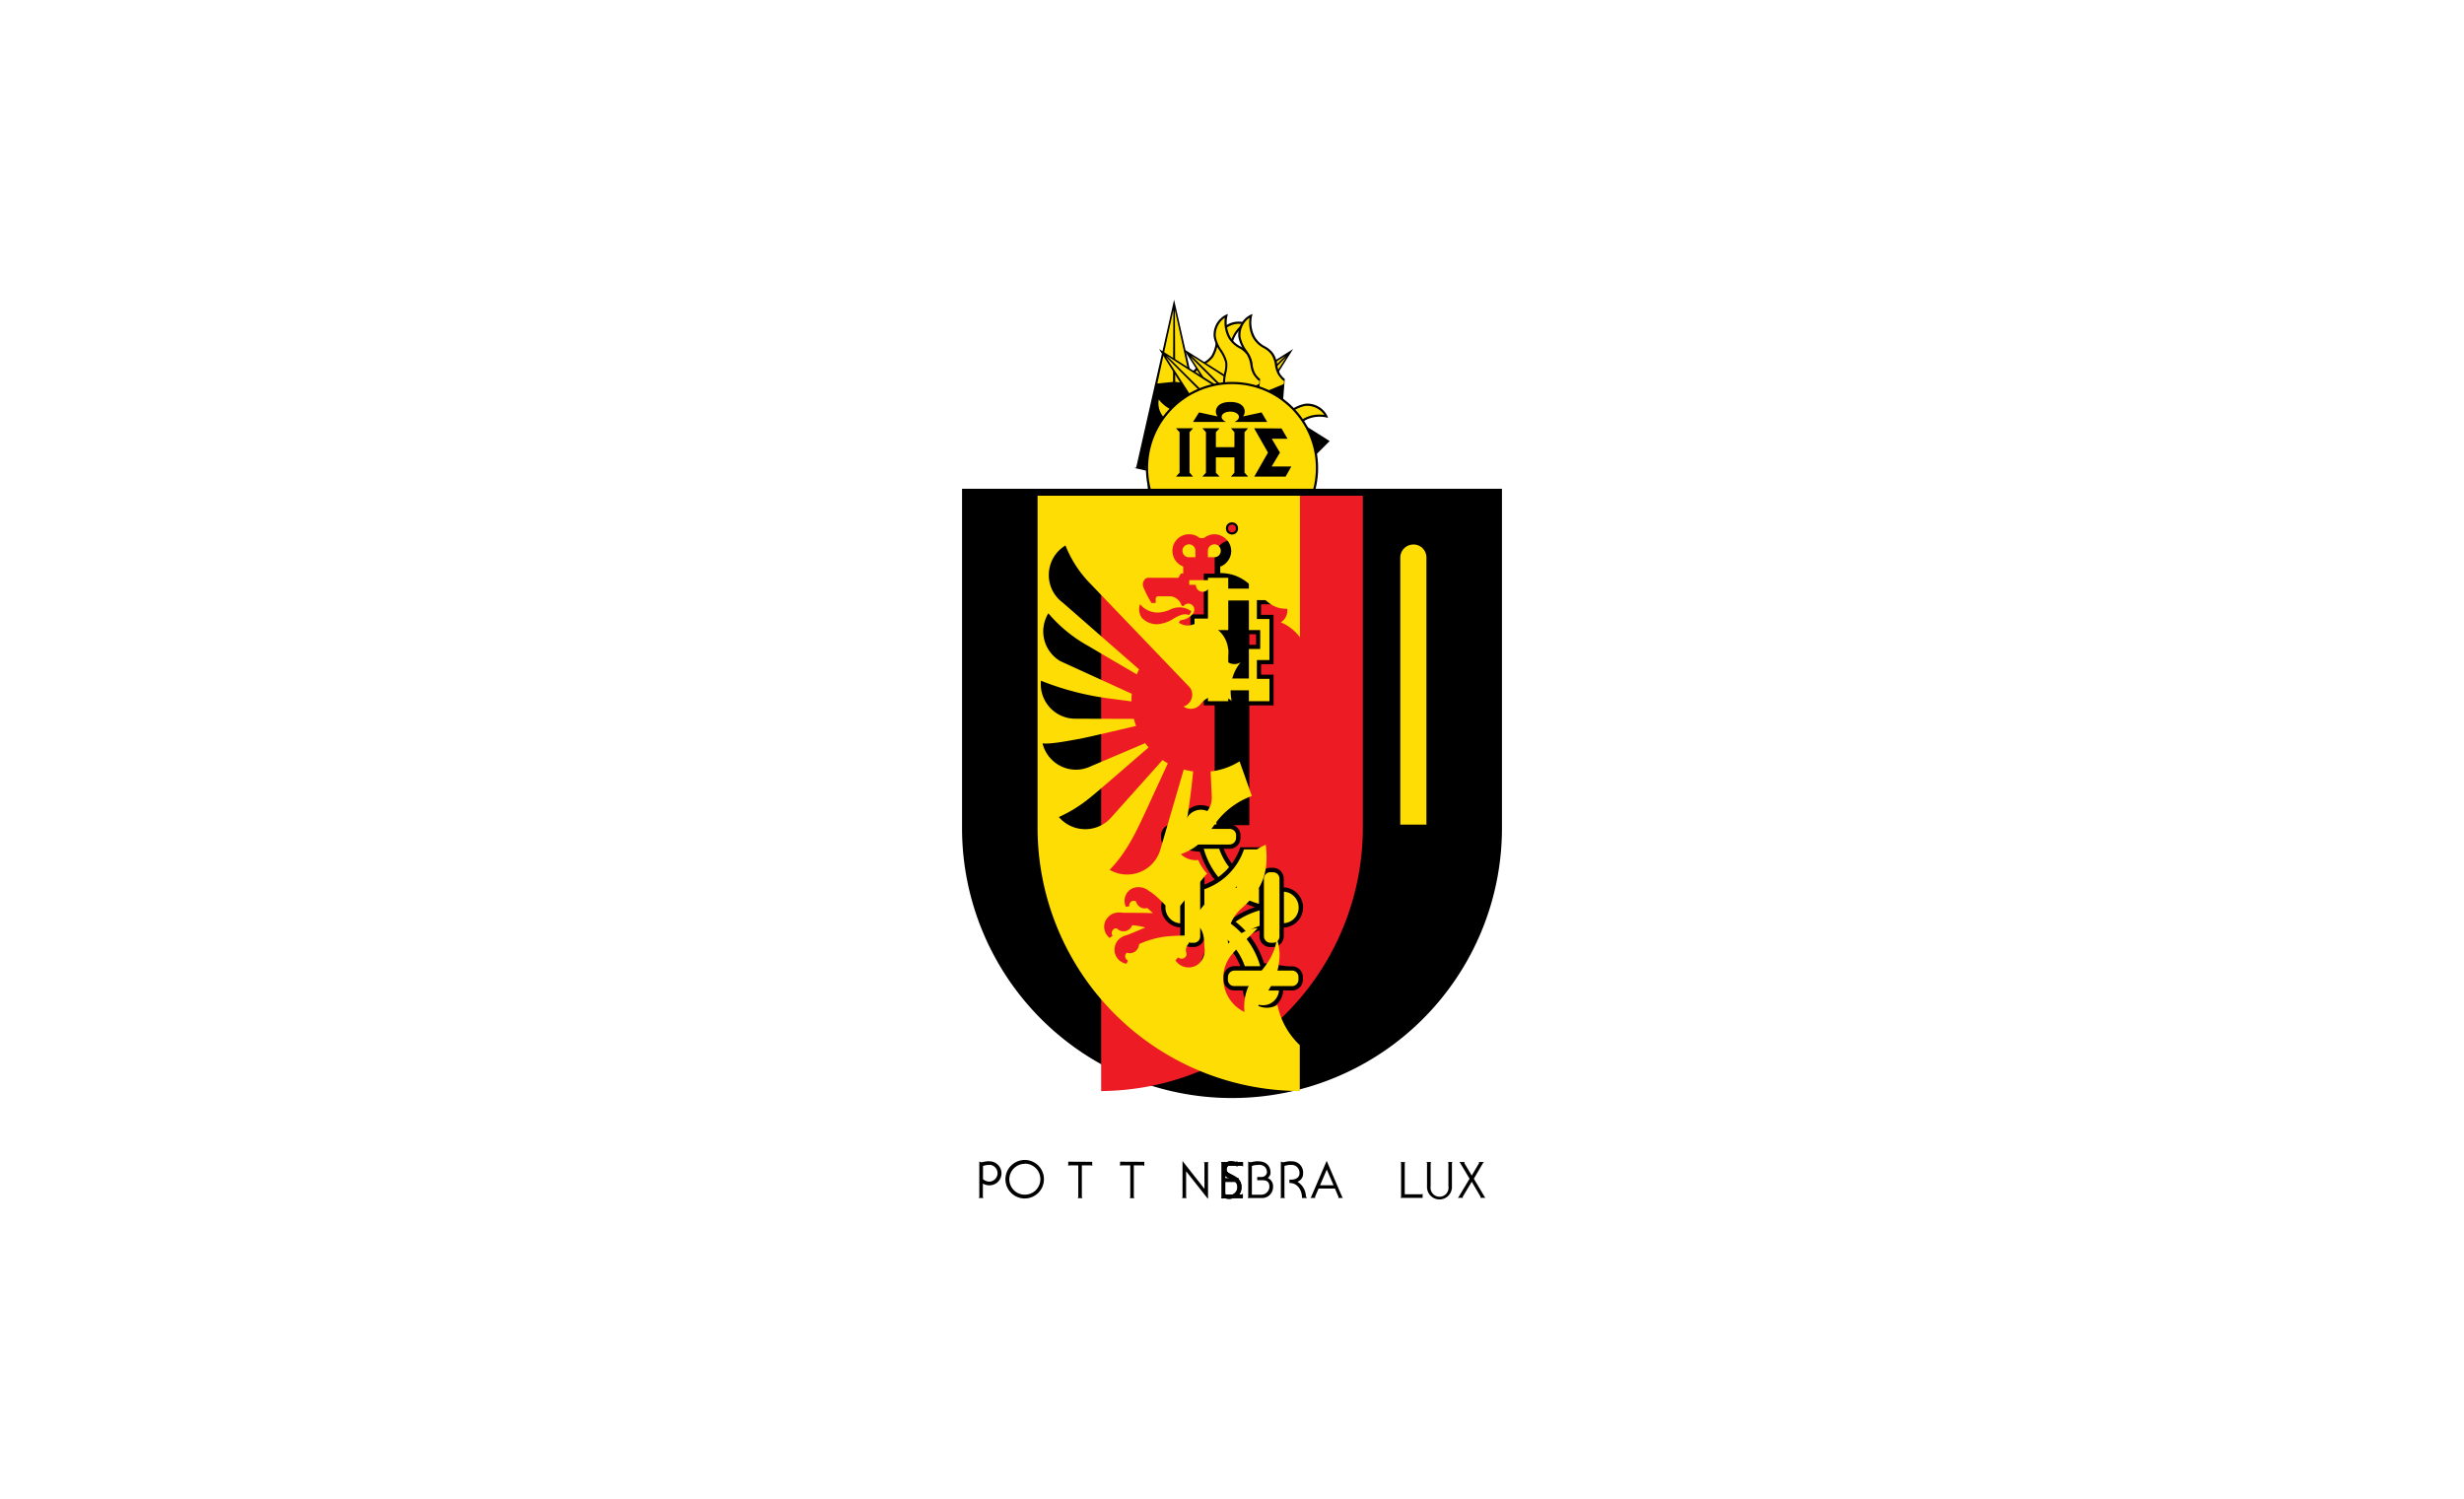 <svg viewBox="0 0 822 500" xmlns="http://www.w3.org/2000/svg"><path d="m382.92 168.88 56.16-12.73-56.16-12.73"/><path d="m411.14 161.79 24.52-5.38-24 .12m0-.73 24 .12-24.52-5.35" fill="#fddd04"/><path d="m408.47 130.91a7.14 7.14 0 0 1 .09-2.19 7.65 7.65 0 0 1 1.43-2.89 8.9 8.9 0 0 0 1.76-3.61 8 8 0 0 0 -.3-3.72 8.38 8.38 0 0 1 -.06-4.79 10.38 10.38 0 0 1 4.15-5.38l.63-.35-.66-.3a7.43 7.43 0 0 0 -8.11 2.37 11.93 11.93 0 0 0 -1.88 4.78 12.15 12.15 0 0 1 -1.41 3.9 8.33 8.33 0 0 1 -2.5 2.13 16 16 0 0 0 -4.33 3.84l-18.28 31.44"/><path d="m404.41 156.16-12.73-56.16-12.68 56.16"/><path d="m397.32 127.94-5.38-24.53.12 24m-.73 0 .12-24-5.35 24.53" fill="#fddd04"/><path d="m407 131.86.84-.55a6 6 0 0 1 0-2.7 8.35 8.35 0 0 1 1.54-3.2 9.06 9.06 0 0 0 1.62-3.31 7.71 7.71 0 0 0 -.27-3.43 9 9 0 0 1 0-5.2 11.16 11.16 0 0 1 3.83-5.32 6.92 6.92 0 0 0 -6.59 2.38 11.25 11.25 0 0 0 -1.75 4.48 12.61 12.61 0 0 1 -1.51 4.13 9.37 9.37 0 0 1 -2.7 2.32 15.22 15.22 0 0 0 -4.48 4.19l.53 2.49" fill="#fddd04"/><path d="m421.39 150.18a7.58 7.58 0 0 1 1.61-1.49 7.74 7.74 0 0 1 3.06-1 9 9 0 0 0 3.8-1.31 8 8 0 0 0 2.42-2.84 8.37 8.37 0 0 1 3.34-3.43 10.38 10.38 0 0 1 6.74-.87l.69.2-.25-.68a7.46 7.46 0 0 0 -7.41-4.06 12.23 12.23 0 0 0 -4.72 2.05 12.4 12.4 0 0 1 -3.75 1.77 8.41 8.41 0 0 1 -3.27-.27 16.06 16.06 0 0 0 -5.78-.34l-35.19 9.27"/><path d="m400.67 165.16 30.71-48.71-48.71 30.71"/><path d="m415.61 140.19 13.54-21.14-16.89 17.06m-.52-.52 17.06-16.89-21.12 13.56" fill="#fddd04"/><path d="m419.66 149.79 1 .21c.17-.34.47-.77 1.93-1.89a8.34 8.34 0 0 1 3.35-1.18 9 9 0 0 0 3.52-1.17 7.85 7.85 0 0 0 2.24-2.61 8.91 8.91 0 0 1 3.63-3.72 11.13 11.13 0 0 1 6.48-1 6.93 6.93 0 0 0 -6.35-3 11.1 11.1 0 0 0 -4.4 1.93 12.7 12.7 0 0 1 -4 1.85 9.37 9.37 0 0 1 -3.55-.27 15 15 0 0 0 -6.13-.2l-1.38 2.11" fill="#fddd04"/><path d="m409.33 139.35a7.14 7.14 0 0 1 -2.19-.09 7.8 7.8 0 0 1 -2.89-1.43 8.92 8.92 0 0 0 -3.61-1.77 8.14 8.14 0 0 0 -3.72.3 8.29 8.29 0 0 1 -4.79.06 10.33 10.33 0 0 1 -5.38-4.15l-.35-.62-.3.65a7.45 7.45 0 0 0 2.37 8.12 12.23 12.23 0 0 0 4.78 1.88 12.39 12.39 0 0 1 3.9 1.4 8.37 8.37 0 0 1 2.13 2.51 16.17 16.17 0 0 0 3.84 4.32l31.44 18.34"/><path d="m434.58 143.4-56.16 12.73 56.16 12.73"/><path d="m406.36 150.5-24.53 5.37 24-.11m0 .72-24-.11 24.53 5.34" fill="#fddd04"/><path d="m410.28 140.85-.55-.85a5.87 5.87 0 0 1 -2.7 0 8.5 8.5 0 0 1 -3.2-1.54 9.06 9.06 0 0 0 -3.31-1.66 7.71 7.71 0 0 0 -3.43.26 8.91 8.91 0 0 1 -5.2.06 11.16 11.16 0 0 1 -5.32-3.84 6.94 6.94 0 0 0 2.38 6.6 11 11 0 0 0 4.48 1.74 12.84 12.84 0 0 1 4.13 1.51 9.42 9.42 0 0 1 2.32 2.71 15.08 15.08 0 0 0 4.19 4.47l2.49-.52" fill="#fddd04"/><path d="m428.6 126.42a7.05 7.05 0 0 1 -1.49-1.61 7.63 7.63 0 0 1 -1-3.06 8.86 8.86 0 0 0 -1.31-3.79 8 8 0 0 0 -2.84-2.42 8.34 8.34 0 0 1 -3.43-3.35 10.35 10.35 0 0 1 -.87-6.73l.2-.7-.68.26a7.44 7.44 0 0 0 -4.06 7.41 12.13 12.13 0 0 0 2.05 4.71 12.51 12.51 0 0 1 1.77 3.75 8.48 8.48 0 0 1 -.27 3.28 16 16 0 0 0 -.34 5.78l9.27 35.19"/><path d="m443.58 147.15-48.71-30.71 30.71 48.71"/><path d="m418.61 132.21-21.14-13.54 17.06 16.89m-.52.51-16.89-17 13.56 21.12" fill="#fddd04"/><path d="m428.21 128.16.21-1c-.34-.16-.77-.46-1.89-1.93a8.34 8.34 0 0 1 -1.18-3.35 9.06 9.06 0 0 0 -1.17-3.51 7.62 7.62 0 0 0 -2.61-2.24 8.94 8.94 0 0 1 -3.72-3.64 11.1 11.1 0 0 1 -1-6.47 6.92 6.92 0 0 0 -3 6.35 11.16 11.16 0 0 0 1.93 4.4 12.66 12.66 0 0 1 1.85 4 9.41 9.41 0 0 1 -.27 3.56 15.06 15.06 0 0 0 -.21 6.12l2.14 1.4" fill="#fddd04"/><path d="m420.37 126.42a6.88 6.88 0 0 1 -1.48-1.61 7.63 7.63 0 0 1 -1-3.06 8.85 8.85 0 0 0 -1.3-3.79 8.06 8.06 0 0 0 -2.84-2.42 8.28 8.28 0 0 1 -3.43-3.35 10.28 10.28 0 0 1 -.87-6.73l.19-.7-.67.26a7.43 7.43 0 0 0 -4.07 7.41 12 12 0 0 0 2.06 4.71 12.23 12.23 0 0 1 1.76 3.75 8.47 8.47 0 0 1 -.26 3.28 16 16 0 0 0 -.35 5.78l9.27 35.19"/><path d="m435.35 147.15-48.7-30.71 30.7 48.71"/><path d="m410.39 132.21-21.15-13.54 17.06 16.89m-.51.51-16.89-17.07 13.56 21.12" fill="#fddd04"/><path d="m420 128.16.21-1c-.34-.16-.76-.46-1.89-1.93a8.19 8.19 0 0 1 -1.17-3.35 9.4 9.4 0 0 0 -1.17-3.51 7.72 7.72 0 0 0 -2.61-2.24 8.94 8.94 0 0 1 -3.72-3.64 11.2 11.2 0 0 1 -1.05-6.47 6.92 6.92 0 0 0 -3 6.35 11.31 11.31 0 0 0 1.93 4.4 12.44 12.44 0 0 1 1.85 4 9.4 9.4 0 0 1 -.26 3.56 14.89 14.89 0 0 0 -.21 6.12l2.14 1.4" fill="#fddd04"/><path d="m407.34 387.73s.2.22.2.35v11.28a1.18 1.18 0 0 1 -.2.38h7.29v-1.43s-.25.2-.38.2h-5.25a.81.81 0 0 1 -.26-.11v-4.1h4c.13 0 .38.23.38.23v-1.6a1.35 1.35 0 0 1 -.38.18h-4v-4.18h5.55a1.07 1.07 0 0 1 .38.2v-1.4z"/><path d="m410.68 387.41a2.75 2.75 0 0 0 -2.84 2.71 3.18 3.18 0 0 0 2.17 2.93c.94.45 2.79 1 2.79 3a2.6 2.6 0 0 1 -2.73 2.64 2.85 2.85 0 0 1 -2.24-.93v2.14a1.14 1.14 0 0 1 .5-.16c.23 0 1.1.23 1.68.23 1 0 4.16-.46 4.16-3.9 0-1.93-.94-2.93-2.59-3.84s-2.38-1-2.38-2.14a1.62 1.62 0 0 1 1.74-1.54 1.94 1.94 0 0 1 1.8.73v-1.84a.82.82 0 0 1 -.4.18c-.19.03-1.1-.21-1.66-.21z"/><circle cx="411" cy="156.14" fill="#fddd04" r="28.36" stroke="#000" stroke-width=".74"/><path d="m320.94 276.27a90.06 90.06 0 1 0 180.12 0v-113.21h-180.12z"/><path d="m367.35 165.4v198.6a87.89 87.89 0 0 0 87.3-87.78v-110.83z" fill="#ed1c24"/><path d="m410.45 134.11c-5.17 0-5.43 3.51-4.24 4.82l-6.21-1.34-2 3.17h11c-2.72-1.34-1.3-3.43 1.42-3.43s4.17 2.09 1.45 3.43h10.87l-1.88-3.17-6.2 1.34c1.18-1.31.95-4.82-4.21-4.82zm-18.13 8.77 1.19 1.31v13.51l-1.19 1.3h5.68l-1.16-1.31v-13.5l1.16-1.31zm8.8 0 1.19 1.31v13.51l-1.19 1.3h5.73l-1.23-1.31v-5.11h6.19v5.11l-1.16 1.31h5.72l-1.19-1.31v-13.5l1.19-1.31h-5.72l1.16 1.31v5h-6.19v-5l1.23-1.31zm17.26 0 4.62 8.12-4.57 8h10.47l1.89-3.37h-6.57l2.78-4.63-2.74-4.62h5.26l-2-3.43zm-76.54 244.12a6.42 6.42 0 1 0 6.42 6.41 6.38 6.38 0 0 0 -6.42-6.41zm100.75.29-5.17 12a2.18 2.18 0 0 1 -.26.37h1.65s-.17-.21-.12-.37l1.19-2.76h5.47l1.16 2.76c.06.16-.12.37-.12.37h1.61a2 2 0 0 1 -.27-.37zm-48.1.05v12a1.18 1.18 0 0 1 -.2.38h1.6a1.18 1.18 0 0 1 -.2-.38v-8.58l7.31 9.24v-11.88a1 1 0 0 1 .2-.39h-1.6s.21.26.21.39v8.5zm-64.39.07a9.06 9.06 0 0 0 -2.24.28 1.31 1.31 0 0 1 -.46.06 1.35 1.35 0 0 1 -.32-.06 2.55 2.55 0 0 1 -.38-.17v11.8a1.18 1.18 0 0 1 -.2.38h1.6s-.21-.27-.21-.38v-4.45a4.29 4.29 0 0 0 2.21.58 4 4 0 0 0 0-8zm89.7 0a9.71 9.71 0 0 0 -2.24.28 1.26 1.26 0 0 1 -.46.06 1.64 1.64 0 0 1 -.32-.06 2.84 2.84 0 0 1 -.37-.17v11.8a1.18 1.18 0 0 1 -.2.38h4.88a3.66 3.66 0 0 0 3.6-3.64 3 3 0 0 0 -1.77-3.07 2.12 2.12 0 0 0 .93-1.78c0-2.21-1.46-3.76-4.05-3.76zm10.9 0a8.85 8.85 0 0 0 -2.2.28 1.67 1.67 0 0 1 -.47.06 1.78 1.78 0 0 1 -.35-.06 3.16 3.16 0 0 1 -.38-.17v11.8a1.18 1.18 0 0 1 -.2.38h1.62s-.22-.27-.22-.38v-10.32a5.62 5.62 0 0 1 2.2-.35 2.63 2.63 0 0 1 2.82 2.79c0 1.33-1.17 2.12-2.82 2.12h-.55v1.11c3.36 0 4.19 3.37 4.19 4.65v.37h1.66a3.13 3.13 0 0 1 -.35-.67 5.9 5.9 0 0 0 -2.82-4.76 2.83 2.83 0 0 0 1.89-2.82 3.73 3.73 0 0 0 -4.02-3.99zm-74.33.16v1.43a1.61 1.61 0 0 1 .35-.21h3v10.56a1.18 1.18 0 0 1 -.2.38h1.59a1.3 1.3 0 0 1 -.2-.38v-10.55h3.11a1.61 1.61 0 0 1 .35.21v-1.4zm17.29 0v1.43a1.61 1.61 0 0 1 .35-.21h3.05v10.56a1.18 1.18 0 0 1 -.2.38h1.59a1.3 1.3 0 0 1 -.2-.38v-10.55h3.14a1.61 1.61 0 0 1 .35.21v-1.4zm102.19.1s.21.25.21.37v7.76a4.16 4.16 0 1 0 8.31 0v-7.76c0-.12.21-.37.21-.37h-1.58s.2.25.2.37v7.76a3 3 0 1 1 -5.93 0v-7.76c0-.12.23-.37.23-.37zm11 0s.23.26.3.37l3.1 5.21-3.6 6a1.74 1.74 0 0 1 -.32.37h1.77s-.2-.22-.12-.37l3-5 2.94 5c.08.15-.12.37-.12.37h1.77a1.48 1.48 0 0 1 -.32-.37l-3.57-6 3.05-5.21a4.76 4.76 0 0 1 .35-.37h-1.78s.19.24.12.37l-2.44 4.16-2.47-4.16c-.08-.13.12-.37.12-.37zm-19.64 0a1 1 0 0 1 .2.39v11.21c0 .12-.2.37-.2.37h7.38v-1.39a1.07 1.07 0 0 1 -.38.2h-5.58v-10.33c0-.13.21-.39.21-.39zm-125.33.55a5.18 5.18 0 1 1 -5.17 5.17 5.19 5.19 0 0 1 5.13-5.11zm-11.74.38a2.81 2.81 0 0 1 0 5.61 3.13 3.13 0 0 1 -2.21-.84v-4.37a5.7 5.7 0 0 1 2.17-.34zm89.7 0c1.88 0 2.82 1 2.82 2.59a1.79 1.79 0 0 1 -1.74 1.48c-.77 0-.88 0-1.51 0v1.09h1.86c1.91 0 2.21 1.12 2.21 2.27a2.76 2.76 0 0 1 -2.85 2.56h-3v-9.59a5.65 5.65 0 0 1 2.17-.34zm22.78 1.6 2.27 5.23h-4.51z"/><path d="m418.08 179a4.59 4.59 0 0 0 -3.37 1.43 4.68 4.68 0 0 0 -1.48 3.4 4.83 4.83 0 0 0 1.48 3.43 4.74 4.74 0 0 0 3.37 1.42h8.52a4.83 4.83 0 0 0 3.43-8.25 4.82 4.82 0 0 0 -3.43-1.43 5 5 0 0 0 -3 1 2.13 2.13 0 0 1 -1.32.26 2.34 2.34 0 0 1 -1.28-.26 4.93 4.93 0 0 0 -2.92-1zm0 1.86a2.9 2.9 0 0 1 2.91 2.88v2.88h-2.91a2.79 2.79 0 0 1 -2-.85 2.88 2.88 0 0 1 -.81-2 2.83 2.83 0 0 1 2.81-2.91zm8.52 0a2.69 2.69 0 0 1 2 .84 2.86 2.86 0 0 1 0 4.07 2.77 2.77 0 0 1 -2 .85h-2.91v-2.88a2.91 2.91 0 0 1 2.91-2.88zm-9.68 8.37v2h10.87v-2a5 5 0 0 1 -1.19.12h-8.52a3.66 3.66 0 0 1 -1.16-.12zm-12.38 4.16a1 1 0 0 0 -.81.46 2 2 0 0 0 -.18 1.86 49 49 0 0 0 2.36 4.62h.35v-.55a1.57 1.57 0 0 1 1.65-1.69h4.16c1.53 0 3.3 1.44 4 3.15a2.7 2.7 0 0 1 1.77-.7 2.82 2.82 0 0 1 2.79 2.75 3 3 0 0 1 -1 2.1 7.47 7.47 0 0 1 -3.78 2.09 4.69 4.69 0 0 0 3.55 0 5.67 5.67 0 0 0 1.77-1.45 5.55 5.55 0 0 0 .82-1.31 5.88 5.88 0 0 0 -.09-4.91 5.22 5.22 0 0 0 -1.54-1.95c-1.72-1.42-6.34-4.44-6.34-4.44zm-2.29 9.68a3.32 3.32 0 0 0 .72 2.61 6.19 6.19 0 0 0 4.42 1.86 10.37 10.37 0 0 0 5.26-1.78 6.59 6.59 0 0 1 .73-.4c2.54-1.41 3.82-1.18 4.47-1l.06-.18a6 6 0 0 0 -3.14-.84 6.6 6.6 0 0 0 -2.64.67 11.4 11.4 0 0 1 -4.45 1 8.06 8.06 0 0 1 -5.43-2zm22.49 89a2.17 2.17 0 0 0 -.55.4c-.54.69-10.43 12.43-10.9 12.94l-.18.26-.29-.2a8.61 8.61 0 0 1 -1.54-1.37c-1.83-1.91-4.76-5.08-6.59-6.16a2.55 2.55 0 0 0 -3 .5 2.38 2.38 0 0 0 2.53 3.85l.18-.08.2.15 2.82 2.56 1 .81-1.31-.21c-2.25-.26-10.64-.19-10.7-.19a2.41 2.41 0 0 0 -2.45 1.76 2.69 2.69 0 0 0 .27 1.78 2.35 2.35 0 0 0 1.45 1.11 2.13 2.13 0 0 0 1.77-.25 2.39 2.39 0 0 0 1.14-1.42l.05-.29h.29a18.67 18.67 0 0 1 5.76 1.11l.75.31-.75.36-6.51 2.67a2.39 2.39 0 0 0 -2.12 2.67 2.36 2.36 0 1 0 4.71-.41v-.26l.23-.08.26-.12a30 30 0 0 1 9.15-2.56c2.28-.22 4.57-.29 6.86-.29a1.79 1.79 0 0 1 1.28.41 1.42 1.42 0 0 1 .38 1c0 .62-.18 2.12-.18 2.17v.12l-.14.11a2.16 2.16 0 0 0 -.76 1.63 2.2 2.2 0 0 0 .58 1.69c.06.06 1.61 1.48 3.08.38 1.24-.9 1.08-2 1-3.16v-.56c.06-3.85-1.55-6.69-4.39-7.47l-.52-.14.35-.41 9.84-12.19a4.16 4.16 0 0 0 .17-.53 14.73 14.73 0 0 1 -3.22-2.32zm-23.13 4.51a4 4 0 0 0 -3 1.06 4.1 4.1 0 0 0 -1.13 4.25h.06a2.07 2.07 0 0 1 .73-1.34 2.18 2.18 0 0 1 1.94-.52.34.34 0 0 1 .12.08 3.32 3.32 0 0 1 .84-2.18 3.37 3.37 0 0 1 1.89-.93l-.9-.35a3.79 3.79 0 0 0 -.58-.05zm-10.81 11.32a4.06 4.06 0 0 0 .93 4.28l.06-.05a2.12 2.12 0 0 1 0-1.49 2.2 2.2 0 0 1 1.48-1.37h.35a2.88 2.88 0 0 1 -.29-2.32 3.48 3.48 0 0 1 1.3-1.77 4.17 4.17 0 0 0 -3.83 2.72zm5 5.58a4.24 4.24 0 0 0 -1.8 4.13 4.17 4.17 0 0 0 2.91 3.28l.06-.08a2.37 2.37 0 0 1 -.7-1.34 2.05 2.05 0 0 1 .58-1.83 3 3 0 0 1 -1.09-4.16zm22.11 5.59a2.33 2.33 0 0 1 -3.22 1.33l-.11.09a4.67 4.67 0 0 0 4.68 1.43 4.51 4.51 0 0 0 2.91-2.48 3.06 3.06 0 0 1 -4.3-.37z" fill="#ed1c24"/><path d="m410.68 387.41a2.75 2.75 0 0 0 -2.84 2.71 3.18 3.18 0 0 0 2.17 2.93c.94.45 2.79 1 2.79 3a2.6 2.6 0 0 1 -2.73 2.64 2.85 2.85 0 0 1 -2.24-.93v2.14a1.14 1.14 0 0 1 .5-.16c.23 0 1.1.23 1.68.23 1 0 4.16-.46 4.16-3.9 0-1.93-.94-2.93-2.59-3.84s-2.38-1-2.38-2.14a1.62 1.62 0 0 1 1.74-1.54 1.94 1.94 0 0 1 1.8.73v-1.84a.82.82 0 0 1 -.4.18c-.19.03-1.1-.21-1.66-.21z"/><path d="m407.34 387.73s.2.22.2.35v11.28a1.18 1.18 0 0 1 -.2.38h7.29v-1.43s-.25.2-.38.2h-5.25a.81.81 0 0 1 -.26-.11v-4.1h4c.13 0 .38.23.38.23v-1.6a1.35 1.35 0 0 1 -.38.18h-4v-4.18h5.55a1.07 1.07 0 0 1 .38.2v-1.4z"/><path d="m416.78 275.3v-89.3a5.78 5.78 0 1 0 -11.56 0v89.3"/><path d="m419.14 302.5a27.93 27.93 0 0 0 -19 20.31h8.09a20.28 20.28 0 0 1 11.93-12.4v1.95a3.59 3.59 0 0 0 3.61 3.6h.89a3.64 3.64 0 0 0 3.61-3.6v-2.91a6.7 6.7 0 0 0 0-13.39v-2.89a3.6 3.6 0 0 0 -3.61-3.65h-.89a3.62 3.62 0 0 0 -3.61 3.65v1.46"/><path d="m407 322.15a21.22 21.22 0 0 1 13.22-13.28v-5.14a26.45 26.45 0 0 0 -18.36 18.42zm17.72-7.62a2.13 2.13 0 0 0 2.12-2.17v-19.19a2.14 2.14 0 0 0 -2.12-2.17h-.89a2.12 2.12 0 0 0 -2.18 2.17v19.19a2.21 2.21 0 0 0 2.18 2.17zm3.61-6.53a5.22 5.22 0 0 0 4.91-5.26 5.32 5.32 0 0 0 -4.91-5.26z" fill="#fddd04"/><path d="m400.33 284.21a27.89 27.89 0 0 0 20.31 19v-8.11a20.29 20.29 0 0 1 -12.41-11.93h2a3.59 3.59 0 0 0 3.6-3.6v-.9a3.64 3.64 0 0 0 -3.6-3.61h-2.91a6.7 6.7 0 0 0 -13.39 0h-2.93a3.6 3.6 0 0 0 -3.65 3.61v.9a3.61 3.61 0 0 0 3.65 3.6h1.46"/><path d="m420 296.4a21.26 21.26 0 0 1 -13.28-13.23h-5.14a26.44 26.44 0 0 0 18.42 18.37zm-7.62-17.73a2.14 2.14 0 0 0 -2.17-2.12h-19.21a2.14 2.14 0 0 0 -2.17 2.12v.9a2.11 2.11 0 0 0 2.17 2.18h19.19a2.22 2.22 0 0 0 2.17-2.18zm-6.53-3.61a5.22 5.22 0 0 0 -5.26-4.91 5.32 5.32 0 0 0 -5.26 4.91z" fill="#fddd04"/><path d="m402.28 192.08v13.6h-4.47v15.32h4.47v13.63h8.17v-3.63h5.49v3.63h8.25v-8.84h-4.19v-4.89h4.18v-15.08h-4.18v-4.91h4.18v-8.83h-8.25v3.6h-5.49v-3.6zm8.17 8.95h5.49v9.88h3.78v4.91h-3.78v9.85h-5.49v-9.85h-3.93v-4.91h3.93z" fill="#fddd04" stroke="#000" stroke-width="1.39"/><path d="m402.86 303a27.93 27.93 0 0 0 19-20.31h-8.09a20.32 20.32 0 0 1 -11.93 12.41v-2a3.59 3.59 0 0 0 -3.61-3.59h-.89a3.63 3.63 0 0 0 -3.61 3.59v2.91a6.71 6.71 0 0 0 0 13.4v2.88a3.6 3.6 0 0 0 3.61 3.65h.89a3.62 3.62 0 0 0 3.61-3.65v-1.39"/><path d="m415 283.38a21.22 21.22 0 0 1 -13.22 13.28v5.14a26.45 26.45 0 0 0 18.36-18.42zm-17.68 7.62a2.13 2.13 0 0 0 -2.12 2.17v19.19a2.14 2.14 0 0 0 2.12 2.17h.89a2.11 2.11 0 0 0 2.18-2.17v-19.19a2.21 2.21 0 0 0 -2.18-2.17zm-3.61 6.54a5.21 5.21 0 0 0 -4.91 5.25 5.31 5.31 0 0 0 4.91 5.26z" fill="#fddd04"/><path d="m421.67 321.32a27.91 27.91 0 0 0 -20.31-19v8.09a20.29 20.29 0 0 1 12.41 11.93h-2a3.59 3.59 0 0 0 -3.6 3.61v.89a3.64 3.64 0 0 0 3.6 3.61h2.91a6.7 6.7 0 0 0 13.39 0h2.93a3.6 3.6 0 0 0 3.65-3.61v-.84a3.62 3.62 0 0 0 -3.65-3.61h-1.46"/><path d="m402 309.14a21.22 21.22 0 0 1 13.28 13.22h5.14a26.46 26.46 0 0 0 -18.42-18.36zm7.62 17.72a2.13 2.13 0 0 0 2.17 2.12h19.21a2.14 2.14 0 0 0 2.17-2.12v-.86a2.11 2.11 0 0 0 -2.17-2.19h-19.19a2.22 2.22 0 0 0 -2.17 2.19zm6.53 3.61a5.22 5.22 0 0 0 5.26 4.91 5.32 5.32 0 0 0 5.26-4.91z" fill="#fddd04"/><path d="m380.31 201.55a7.58 7.58 0 0 0 5.9 2.82 10.67 10.67 0 0 0 4.16-1 7.29 7.29 0 0 1 2.93-.75 6.68 6.68 0 0 1 3.93 1.19l.23.2-.79 1.19-.29-.09h-.05c-.54-.17-1.53-.53-4.07.85-.24.12-.49.26-.73.41a11.21 11.21 0 0 1 -5.61 1.89 6.85 6.85 0 0 1 -5-2.15 4.94 4.94 0 0 1 -.58-4.57zm16.42-8v1.57h2.21a2.29 2.29 0 0 0 2.3 2.32 2.32 2.32 0 0 0 2.29-2.32h2.18v-1.57zm74.77-11.88a4.36 4.36 0 0 0 -4.36 4.36v89.08h8.72v-89.11a4.33 4.33 0 0 0 -4.36-4.35zm-66.37-.06a2.14 2.14 0 0 0 -2.18 2.19v2.11h2.18a2.11 2.11 0 0 0 2.12-2.11 2.14 2.14 0 0 0 -2.12-2.21zm-8.51 0a2.15 2.15 0 0 0 0 4.3h2.18v-2.11a2.16 2.16 0 0 0 -2.18-2.21zm-50.48-16.22v110.87a87.81 87.81 0 0 0 87.47 87.74v-15.32a25.28 25.28 0 0 1 -7.44-13.42 7.27 7.27 0 0 1 -3.55.95 7.08 7.08 0 0 1 -2.9-.63c4.37-6.27 7.15-10.43 7.15-17.35a18.83 18.83 0 0 0 -.93-5.17c-.89 8.59-8.47 13.48-9.77 16.76a16.91 16.91 0 0 0 -1 7.82 12.56 12.56 0 0 1 -7.09-11.27 12.38 12.38 0 0 1 3.06-8.17c3.25-3.79 6.62-6.45 8.39-8.52-3.48.07-7.37 2.52-9.79 5.12a10.48 10.48 0 0 1 -.17-1.95 13.6 13.6 0 0 1 4.94-10.08c8.15-7.31 8.52-14.1 7.75-20.93-5.61 2.18-9.36 8-9.64 14.33a15 15 0 0 1 -5.47-1.39 2.35 2.35 0 0 1 -.26.57l-9.5 11.91c2.07.75 4.36 2.69 4.36 7.67a9.84 9.84 0 0 0 .06 1.19 6.07 6.07 0 0 1 -.7 3.93 5.18 5.18 0 0 1 -3.2 2.53 5.34 5.34 0 0 1 -5.61-1.92l-.17-.24.87-1 .23.14a1.84 1.84 0 0 0 1.43.21 1.59 1.59 0 0 0 1.19-1.54 3.59 3.59 0 0 1 -.23-1.37 3.43 3.43 0 0 1 .93-2.07 17.31 17.31 0 0 0 .17-1.94.68.68 0 0 0 -.17-.52 1.15 1.15 0 0 0 -.76-.21c-1 0-3.19 0-6.8.32a30.86 30.86 0 0 0 -8.92 2.5h-.06a3.22 3.22 0 0 1 -2.84 3.08 3.56 3.56 0 0 1 -1.25-.17 1.46 1.46 0 0 0 -.53 1.45 1.5 1.5 0 0 0 .64 1l.26.15-.49 1.08-.29-.06a4.79 4.79 0 0 1 -3.66-3.89 5 5 0 0 1 .84-3.55 5.46 5.46 0 0 1 3-2 8.88 8.88 0 0 1 .9-.29l5.5-2.3a21.9 21.9 0 0 0 -4.39-.76 2.83 2.83 0 0 1 -1.34 1.6 3.08 3.08 0 0 1 -2.38.32 3.5 3.5 0 0 1 -1.43-.87 1.44 1.44 0 0 0 -1.56 1 1.46 1.46 0 0 0 .05 1.21l.12.27-1 .73-.17-.18a4.77 4.77 0 0 1 -1.37-5.17 5.31 5.31 0 0 1 2.5-2.7 5.8 5.8 0 0 1 3.37-.36 1.85 1.85 0 0 1 .47 0c.35 0 6.6 0 9.67.12l-1.89-1.71a3 3 0 0 1 -2.93-.73 3.48 3.48 0 0 1 -.84-1.48 1.42 1.42 0 0 0 -1.72.18 1.45 1.45 0 0 0 -.52 1.13v.32l-1.19.17-.06-.26a4.72 4.72 0 0 1 1.19-5.18 4.87 4.87 0 0 1 3.53-1.09 5.26 5.26 0 0 1 3.19 1.34c.06 0 .12 0 .12.05 2 1.11 4.91 4.21 6.8 6.28a11.69 11.69 0 0 0 1.22 1.11c1.47-1.78 10.16-12.11 10.64-12.78a2.21 2.21 0 0 1 .58-.49 14.88 14.88 0 0 1 -3-4.59c-.23 0-.51.06-.81.06a7.22 7.22 0 0 1 -5-2c6.92-2.54 8.52-6.26 12-10.92a26.07 26.07 0 0 1 11.68-8.49l-4.09-11.57a23.27 23.27 0 0 1 -9.65 3.37l.38 8.83a7.24 7.24 0 0 1 -8.28 7.15c1.3-7.84 1.94-14.84 2.06-16a24.91 24.91 0 0 1 -3.14-.62l-7.79 26.68a11.5 11.5 0 0 1 -11.11 8.35 11.38 11.38 0 0 1 -5.84-1.58c5.91-5.87 9.46-14 12.06-19.52l7.38-16a18.8 18.8 0 0 1 -1.77-1.09l-16.94 18.94a11.56 11.56 0 0 1 -17.64.08 47 47 0 0 0 10.11-6.24c2.36-1.82 19.82-17 19.82-17a8.29 8.29 0 0 1 -1.13-1.42l-19 8.08a11.3 11.3 0 0 1 -4.12.78 11.49 11.49 0 0 1 -11.13-8.79c2.6.39 9.4-1 12.06-1.45s18.73-4.27 19.15-4.36c-.3-.77-.52-1.54-.76-2.35l-19.5-.06a11.51 11.51 0 0 1 -11.48-12.67 93.48 93.48 0 0 0 19.27 5.4c1.48.27 9.92 1.37 10.93 1.49v-.09c0-.83 0-1.63.11-2.44l-23.8-10.87a11.51 11.51 0 0 1 -5.75-9.94 11.74 11.74 0 0 1 1.71-6.05 47.49 47.49 0 0 0 13.37 10.93c5.08 3 15.6 9.15 16.13 9.45.23-.57.49-1.15.78-1.72l-.23-.14-25.31-22.13a11.33 11.33 0 0 1 -4.59-9.2 11.46 11.46 0 0 1 5.55-9.82 38.55 38.55 0 0 0 7.5 11.91l33.79 35.25a3.72 3.72 0 0 1 1 2.58 4.15 4.15 0 0 1 -2.91 4 4.38 4.38 0 0 0 2.45.76 4.15 4.15 0 0 0 3.28-1.63 7.13 7.13 0 0 1 10.34-1 17 17 0 0 1 -.34-3.46 14.82 14.82 0 0 1 3.37-9.48 3.58 3.58 0 0 1 -2.13.64 4.08 4.08 0 0 1 -2.55-.9 9.11 9.11 0 0 0 .49-3.81 9.43 9.43 0 0 0 -10.05-8.81 8.29 8.29 0 0 0 -1.54.27 5 5 0 0 1 -4.62-.41l-.24-.23.18-.29.23-.32.15-.14h.16a6 6 0 0 0 3.78-1.95 2.18 2.18 0 0 0 .64-1.58 1.86 1.86 0 0 0 -.58-1.42 2 2 0 0 0 -1.43-.57 1.89 1.89 0 0 0 -1.6.84l-.63-.15a4.32 4.32 0 0 0 -3.55-3.14h-4.16a.93.93 0 0 0 -.69.23.9.9 0 0 0 -.24.7v1.28h-1.42l-.12-.2a35.6 35.6 0 0 1 -2.52-4.94 2.54 2.54 0 0 1 .23-2.47 1.65 1.65 0 0 1 1.39-.78h10l.87-1.45h.76v-2.31a5.18 5.18 0 0 1 -1.95-1.25 5.65 5.65 0 0 1 -1.66-4 5.52 5.52 0 0 1 5.56-5.5 5.39 5.39 0 0 1 3.37 1.13 1.65 1.65 0 0 0 .9.15 1.44 1.44 0 0 0 .87-.15 5.56 5.56 0 0 1 3.37-1.13 5.66 5.66 0 0 1 5.55 5.5 5.6 5.6 0 0 1 -1.66 4 5 5 0 0 1 -2 1.28v2.15c12 .15 13 11.91 21.82 11.91h.53c0 .21.05.4.05.6a4.69 4.69 0 0 1 -2.18 3.93 15.42 15.42 0 0 1 6.37 5v-47.23z" fill="#fddd04"/><circle cx="411" cy="176.3" fill="#ed1c24" r="1.66" stroke="#000" stroke-width=".74"/></svg>